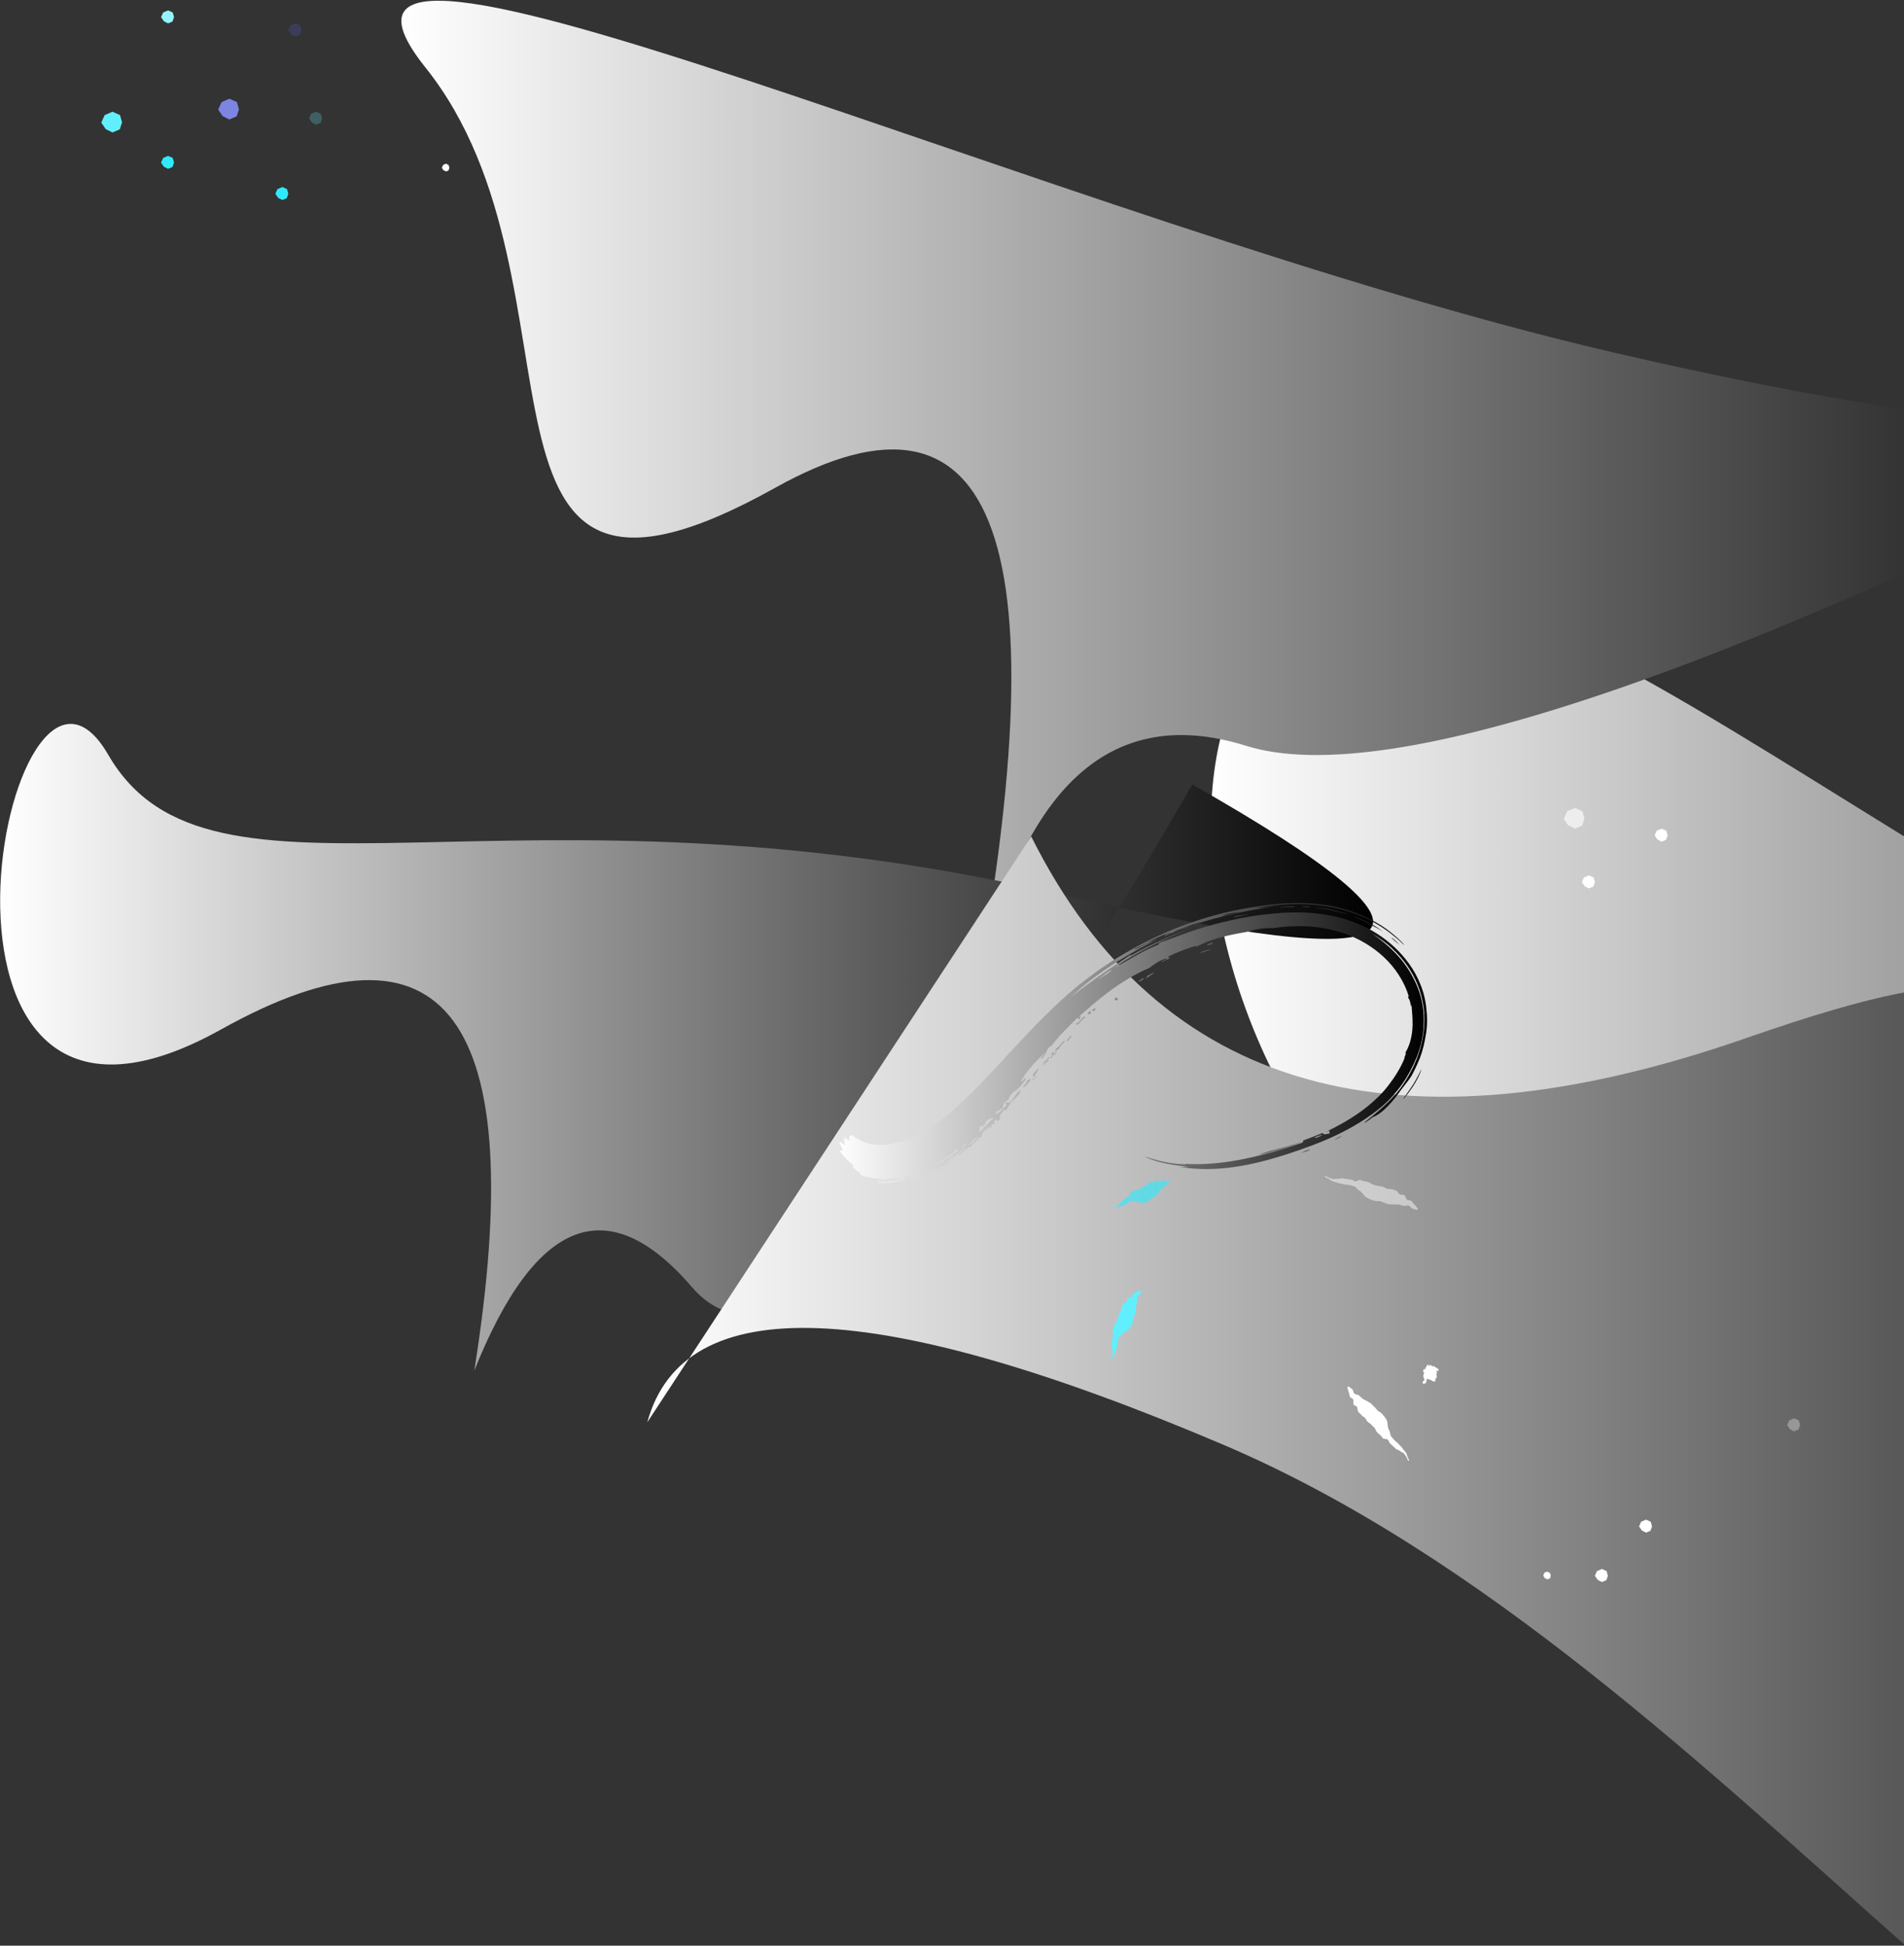 <?xml version="1.0" encoding="utf-8"?>
<!-- Generator: Adobe Illustrator 21.0.2, SVG Export Plug-In . SVG Version: 6.00 Build 0)  -->
<svg version="1.1" id="Calque_1" xmlns="http://www.w3.org/2000/svg" xmlns:xlink="http://www.w3.org/1999/xlink" x="0px" y="0px"
	 viewBox="0 0 733 749" style="enable-background:new 0 0 733 749;" xml:space="preserve">
<rect x="0" y="0" width="733" height="749" fill="#333333" stroke="none"/>
<style type="text/css">
	.st0{fill:url(#SVGID_1_);}
	.st1{fill:url(#SVGID_2_);}
	.st2{fill:url(#SVGID_3_);}
	.st3{fill:url(#SVGID_4_);}
	.st4{fill:url(#SVGID_5_);}
	.st5{fill:#535FD7;fill-opacity:0.24;}
	.st6{fill:#61EFFD;}
	.st7{fill:#7C85E1;}
	.st8{fill:#2FEAFC;}
	.st9{fill:#93F4FE;}
	.st10{fill:#61EFFD;fill-opacity:0.24;}
	.st11{fill:#FFFFFF;}
	.st12{fill:#FFFFFF;fill-opacity:0.32;}
	.st13{fill:#FFFFFF;fill-opacity:0.64;}
	.st14{fill:#2FEAFC;fill-opacity:0.64;}
	.st15{fill:#FFFFFF;fill-opacity:0.48;}
</style>
<g>
	<linearGradient id="SVGID_1_" gradientUnits="userSpaceOnUse" x1="466.178" y1="533.259" x2="1193.98" y2="533.259">
		<stop  offset="0" style="stop-color:#FFFFFF"/>
		<stop  offset="1" style="stop-color:#000000"/>
	</linearGradient>
	<path class="st0" d="M492.1,242c77-78,269.8,143.5,482.1,192.7c141.6,32.8,214.8,22.8,219.7-30L1120.7,841
		C994.8,694.7,904.2,623.2,848.8,626.4c-55.4,3.2-96.3,26.7-122.9,70.5c36.9-188.3,12.1-258.4-74.4-210.1
		C521.6,559.2,415.2,320,492.1,242z"/>
	<linearGradient id="SVGID_2_" gradientUnits="userSpaceOnUse" x1="154.499" y1="199.106" x2="879.555" y2="199.106">
		<stop  offset="0" style="stop-color:#FFFFFF"/>
		<stop  offset="1" style="stop-color:#000000"/>
	</linearGradient>
	<path class="st1" d="M163.8,26C96.6-58,408.9,86.5,621.2,135.7c141.6,32.8,227.7,37.5,258.3,14.2
		C668.3,258.6,535,304.4,479.7,287.1c-55.3-17.3-90.9,19.7-106.9,110.8c36.9-188.3,12.1-258.4-74.4-210.1
		C168.6,260.2,231,110,163.8,26L163.8,26z"/>
	<linearGradient id="SVGID_3_" gradientUnits="userSpaceOnUse" x1="6.757933e-02" y1="403.159" x2="528.635" y2="403.159">
		<stop  offset="0" style="stop-color:#FFFFFF"/>
		<stop  offset="1" style="stop-color:#000000"/>
	</linearGradient>
	<path class="st2" d="M41.7,290.6c39.2,67.7,153.9,4.4,366.2,53.6C549.5,377,566.5,363,459,302c-96,166.6-160.2,231.2-192.5,193.6
		c-32.3-37.6-60.3-26.9-83.9,32c21.6-135.8-10.9-179.6-97.5-131.3C-44.7,468.7,2.6,222.9,41.7,290.6L41.7,290.6z"/>
	<linearGradient id="SVGID_4_" gradientUnits="userSpaceOnUse" x1="249.201" y1="580.843" x2="987.029" y2="580.843">
		<stop  offset="0" style="stop-color:#FFFFFF"/>
		<stop  offset="1" style="stop-color:#000000"/>
	</linearGradient>
	<path class="st3" d="M912.1,829.5C822.8,893,671.4,641.4,470.8,556.1c-133.7-56.9-207.6-59.7-221.6-8.6L397,322
		c49.2,98.5,141,124.4,275.3,77.6c201.5-70.2,2.9,70.2,185.5,98.4C1040.4,526.2,1001.5,766.1,912.1,829.5z"/>
	<linearGradient id="SVGID_5_" gradientUnits="userSpaceOnUse" x1="322.49" y1="401.916" x2="548.873" y2="401.916">
		<stop  offset="0" style="stop-color:#FFFFFF"/>
		<stop  offset="1" style="stop-color:#000000"/>
	</linearGradient>
	<path class="st4" d="M397.5,416.1c-0.1-0.3,0.3-0.6,0.2-0.9c0.7-0.1,0.8-0.3,1.4-1.1C399.4,414.6,398.1,415,397.5,416.1z
		 M396.5,416.1c-0.8,0.6-1.5,2.6-2.8,2.4c1.2-1.3,1.7-1.8,1.6-2.5c0.5-0.2,0.8-0.1,1.6-1c-0.1,0.4-0.5,0.9-0.3,1.3
		C396.3,416.5,396.3,416.2,396.5,416.1L396.5,416.1z M404.8,407.3c-1.4,0.1,1.3-1.5,2-2.6c0,0.3-0.5,0.7-0.2,0.9
		C406,406,404.5,406.7,404.8,407.3L404.8,407.3z M519.7,352c-4.3-0.5-8.9-2.3-13.3-2.5c0.9-0.2,3.3,0.1,5.9,0.6
		C514.9,350.7,517.7,351.6,519.7,352L519.7,352z M356.4,450.7c-0.5,0.1-1,0.3-1-0.1c-2.6,0.7-3.2,1.5-5.7,2c0.2,0.4,0.6,0.7,1.6,0.6
		c0.8-0.6,2-1.7,3.5-1.4c0-0.3,0.1-0.6,0.7-0.9C355.5,451.1,356.3,450.9,356.4,450.7z M349.3,452.7c-2,0.2-1.1,1.4,0.1,0.7
		c0.1,0.2,0.2,0.4,1,0.2C350.4,453.1,349.2,453.2,349.3,452.7z M368.7,444.2c0.8-0.2,3-1.8,2.8-2.3c-0.3,0.4-1,0.8-1.6,1.2
		C369.2,443.5,368.6,443.9,368.7,444.2z M372.8,441c1.5-1,4.3-3.3,3.4-3.4C375.1,438.7,373.2,440,372.8,441z M368,442.3
		c-0.2,0.6-0.8,1.2-1.5,1.8c-0.4,0.3-0.8,0.6-1.3,0.9c-0.4,0.3-1,0.6-1.5,0.9c-1,0.6-2,1.1-2.7,1.6c-0.7,0.5-1.1,0.9-1,1.3
		c1.7-1.1,1.4-0.9,3.3-1.4c-0.7-0.8,1.3-0.9,1.6-1.8c0.5-0.3,0.5,0.1,0.9-0.1c1-0.9,0.6-1.2,2.6-1.9c0-0.5,0.6-0.9,1.3-1.3
		c0.7-0.5,1.5-1,2.1-1.6l-0.2-0.3c-0.2,0.1-0.4,0.2-0.4,0.1c-0.8,0.7-0.8,1.3-1.9,2.1C368.9,442.2,368,442.9,368,442.3L368,442.3z
		 M382.5,430.6c-0.3-0.4-1.1,0-1.5-0.1c-0.5,0.4-1,0.8-1.5,1.2c0.3,0.5-0.7,1.3-1.4,2c-0.3-0.3-1-0.1-0.6-0.8
		c-0.3,0.9-0.9,2.2,0.1,2c-0.8,0.2-0.6,0.7-1,1.2c0.5-0.1,3.7-2.8,1.3-1.4C380.1,433.2,380.6,431.9,382.5,430.6z M506.2,437.8
		c-0.1,0.7,2.8-0.7,2.9-1C507.8,437.2,508,437.1,506.2,437.8L506.2,437.8z M424.8,375.5l-2.3,1.5c0.3,0,1.6-0.8,2.9-1.6
		c1.3-0.8,2.5-1.7,2.6-2.1C426.2,374.3,425.4,374.9,424.8,375.5z M451.6,358.5c2.5-0.2,8.4-2.7,10.8-3.7c-1.8,0.5-3.6,1.1-5.4,1.8
		l-2.6,1C453.6,357.9,452.7,358.2,451.6,358.5L451.6,358.5z M475.9,351.3c-0.9,0.1-4.2,0.5-5.4,1.5c0.5-0.2,1.3-0.4,2.2-0.6l2.8-0.6
		C477.3,351.1,478.2,350.9,475.9,351.3L475.9,351.3z M457.5,449.2c-1.8-0.3-4.9-0.5-8.2-1.2c-1.6-0.3-3.3-0.7-4.8-1.2
		c-1.4-0.4-2.7-1-3.9-1.7c1.5,0.5,2.8,1,4.1,1.3c1.3,0.3,2.5,0.7,3.7,0.9c1.2,0.2,2.5,0.5,3.8,0.6c1.3,0.2,2.8,0.3,4.4,0.4
		c0-0.4-1.7-0.2-2.4-0.4c5,0.4,9.6,0.3,13.7-0.1c4.2-0.4,8-1,11.7-1.8c7.3-1.5,14-3.5,21.4-6c1.1-0.5,0.5-0.8,0.8-1
		c2.5-0.9,5-1.9,7.5-2.9c0,1,1.4,0.4,2.3,0.3c1-0.3-0.6-0.6,0.4-1c-0.2-0.3-1,0.1-1.9,0.5c4.7-2.3,10.7-5.4,16.4-10
		c2.8-2.3,5.7-5,8.1-8.2c2.4-3.1,4.6-6.6,6.1-10.3c-0.2-0.4,1-2.3,0.3-2.1c1.6-2.6,2.4-5.6,2.7-8.7c0.3-3.1,0-6.2-0.3-9.6
		c-0.4,1-0.2-1.6-1.2-2.8c-0.3-1,0-0.5,0.2-0.5c-1.8-6-5.4-11.3-9.7-15.3c-4.4-4.1-9.5-7-14.7-8.9c-5.2-1.8-10.4-2.7-15.1-2.9
		c-4.8-0.2-9.1,0.1-12.8,0.7c-3.1-0.1-6.4,0.3-10.4,1.5c-6.6,1.1-14,2.7-19.3,5.8c-0.2-0.2,0.2-0.4,0.6-0.6c-3,0.7-7.8,2.5-11.1,4.2
		c-0.8,0.3,0.6,0.2,0.3,0.8c-0.7,0.4-2.3,0.8-2.3,1.2c-1.8,0.1,1.9-0.9,1.1-1.2c-2.4,0.6-4.6,2.1-6.5,3.6
		c-5.2,2.2-10.5,5.4-15.1,8.8c-4.7,3.4-8.7,7.1-11.9,9.8c-0.2,0.8,1.5-0.7,0.6,0.2c-0.5,0.3-0.4,0.5-0.3,0.7
		c-1.1,0.8-0.2-0.5-1.1-0.2c-5,5-7.3,7.1-10.2,11.1c0.2-1.1-0.5,0.4-1,0.5c-0.7,1.3-0.8,2.5-2.6,4.2c-0.5-0.4,1.4-1.9,1.8-2.9
		c-3.6,3.5-6.9,6.6-9.7,11.5c0.8,0.3,1.4-1.7,2-1.1c-1.4,2.2-2.7,3.8-4.7,5.2c-0.1-0.2,0.5-0.6,0.3-0.8c0.1,0.3-2.8,3-2.2,3.7
		c-1.7,0.8-2.6,2.1-2.2,3.1c-0.9,0.5-2.1,1.5-2.7,1.4c-0.2,0.4,0.3,0.3-0.5,1.1c1.7-0.3,2.3-1.3,4.5-3.4c0.3-0.7-0.4-0.1-0.6-0.7
		c1.3-1,0.7,0.3,2-0.6c2-2.1,1.7-2.6,3.9-4.6c0.3,1.5-2.5,3.5-3.9,5.1c-0.2,0.6-1.5,2.4-1.4,2.4c-0.2,0.6-0.7,0.4-0.6-0.1
		c-2.5,2.5-2.1,3.2-2,4.1c-1,0.6-1.3,0.4-1.3-0.3c-0.5,0.6-1.2,1.2-1.8,1.8c-0.7,0.6-1.4,1.2-2,1.8c-1.2,1.2-2.2,2.4-1.9,3.4
		c-0.4,0.1-0.6-0.1-1.2,0.4c0,1.1-2.6,1.7-2.6,3.1c-1.7,0.2-3.5,2.5-4.9,3.5l-0.4-0.8c-0.9,0.6-1.8,1.3-2.7,2
		c-0.9,0.7-1.9,1.4-2.9,2c0.8,0.1,1.7-0.5,2.7-1.3c0.9-0.7,1.8-1.6,2.8-2.1c-2.1,2.1-5.1,4.2-8.1,5.9c-3.1,1.7-6.4,3.1-10.5,4.2
		l3.4-1.3c1.1-0.5,2.2-0.9,3.2-1.4c1-0.5,2.1-0.9,3.1-1.5c0.5-0.3,1-0.6,1.6-0.9l1.6-1c-1.2,0-1.9,1.3-3,1.1c-1.1,0.9-3.1,2-5.2,2.8
		c-1,0.4-2.1,0.7-3,0.9c-0.9,0.2-1.7,0.4-2.3,0.3c-1.5,1.2-6,1.8-11.1,1.8c-2-0.6,1.8-0.2,1.8-0.5c-0.1-0.6-2.8,0.2-2.2-0.6
		c2.6,0.3,2.5,0.1,3.3,0.7c0.1-0.8,1.5-0.1,1.7-0.8c1.1,0,1,0.3,1.1,0.5c0.4-0.5,0.5-1.1,2.5-0.8c-0.1-0.5-1.3-0.5-2.5-0.4
		c-1.2,0.1-2.5,0.3-2.7,0.6c-0.7-0.1-1.4-0.2-2.2-0.3c-0.8-0.1-1.5-0.2-2.3-0.3c-1.6-0.3-3.2-0.5-4.7-0.9c-1.3-0.5-1.1-0.9-0.8-1.3
		c-0.1,0.1-0.5,0-0.9-0.3c-0.5-0.3-0.9-0.6-1.3-1c-0.8-0.7-1.3-1.5-0.6-1.4c-0.8-0.6-1.3-1.2-1.9-1.7c-0.5-0.5-1-0.8-1.3-1.3
		c-0.7-0.8-1.5-1.6-2.3-3c1.5,1.1-0.2-0.5,1.4,0.3c0-0.6-1-2.2-1.4-3.2c0.4-0.7,1.6,1,2.3,1c-1.3-1.8,1,0.1-1.1-2.4
		c0.8,0.4,1.9,1.5,0.7-0.5c0.4-0.6,1.4,1.3,1.8,1.1c0.4-0.4-0.1-1.5,0.4-1.9c0.3-0.4,0.8,0.4,1-0.1l1.1,0.9c0.4,0.3,0.8,0.5,1.2,0.7
		c0.4,0.2,0.8,0.5,1.3,0.7l1.3,0.5c1.8,0.6,3.6,0.9,5.6,0.9c0.9,0.1,1.9-0.1,2.8-0.1c0.5,0,1-0.1,1.4-0.2c0.5-0.1,1-0.1,1.4-0.3
		c1.9-0.3,3.8-1,5.7-1.6c2.9-1.1,5.7-2.6,8.3-4.3l1-0.7l1-0.8l2-1.5c1.3-1,2.6-2.2,3.9-3.2c5.2-4.5,10.1-9.5,15-14.7
		c6-6.3,12.8-14,19.6-20.8c5.8-5.8,11.3-10.9,17.1-15.3c5.6-4.3,11.4-8.2,17.6-11.6c6.1-3.4,12.7-6.6,20.2-9.4
		c7.5-2.8,16-5.3,26.1-6.9c8.1-1.3,17.5-2.4,27.7-1c2.5,0.3,5.1,0.8,7.6,1.5c1.3,0.3,2.5,0.7,3.8,1.2c1.3,0.5,2.6,0.9,3.8,1.5
		c2.5,1.1,4.8,2.4,7.1,3.8c2.2,1.4,4.3,3.1,6.2,4.8c1.8,1.6,2.5,2.5,2.6,2.7c0.2,0.2-0.3-0.2-0.9-0.8c-0.7-0.7-1.6-1.5-2.5-2.2
		l-2.1-1.7c-4.1-3.1-8.4-5.4-12.9-7.1c-4.4-1.7-8.8-2.7-13.1-3.3c-8.6-1.2-16.9-0.7-25.4,0.8c2,0,5.9-0.5,8.5-0.8
		c-3.7,0.5-7.4,1.1-11,1.8c-1.9,0.4-3.8,0.7-5.6,1.2c-1.9,0.4-3.8,0.9-5.7,1.3c-7.6,1.9-15.1,4.4-21.6,7.3c0.3-0.7,1.3-0.7,2.8-1.5
		c-5.3,1.5-8.8,3.9-14.7,6.7c0.9-0.1,1.9-0.5,3-1.2c1.1-0.6,2.4-1.5,4.2-2c0.6-0.2,1.3-0.7,1.5-0.5l-1.4,0.6
		c-5.8,3.1-11.7,6.4-17.1,10.1c-5.4,3.6-10.5,7.6-14.7,11.7c3.3-2.8,7.1-5.5,11-8.3c4-2.8,8.2-5.5,12.4-8.4
		c-0.1,0.2-0.3,0.5,0.2,0.3c7.8-4.4,15.6-7.7,23.1-10.5c-10,4-20.1,8.7-29.8,15.3c5-2.5,10.1-6.1,16.8-8.8c0.8-0.3,0.6-0.5,0.5-0.8
		c4.9-1.6,9.6-3.6,14.3-5.1c4.4-1.4,8.8-2.6,13.3-3.6c4.5-1,8.8-1.8,13.4-2.3c9-1.1,18.6-1.3,28.5,1.2c2.5,0.6,4.9,1.5,7.4,2.5
		c2.5,1,4.9,2.3,7.1,3.7c4.6,2.9,8.8,6.7,12.3,11.5c1.8,2.5,3.3,5.2,4.4,8c1.2,2.9,2,6.1,2.3,9.3c0.4,3.2,0.4,6.5-0.1,9.6
		c-0.5,3.2-1.2,6.3-2.3,9.3c-0.8,2-1.6,3.8-2.9,6.3c-0.3,0.5-0.5,1-0.9,1.5c-0.3,0.5-0.7,0.9-1,1.4c-0.7,0.9-1.4,1.8-2.1,2.7
		c-1.7,2.3-3.4,4.7-5.4,6.7c-1.9,2-3.9,3.6-6,4.4c-1.2,1.1-4.2,2.9-2.9,1.8c2.7-2.1,5.2-4.2,7.5-6.3c2.4-2.2,4.4-4.4,6.1-6.6
		c3.4-4.7,6.1-9.9,7.7-15.5c0.8-2.8,1.3-5.8,1.5-8.8c0.2-3,0-6.1-0.6-9c-1.1-6-3.9-11.5-7.4-15.9c-1.7-2.1-3.6-4.1-5.7-5.9
		c-2-1.7-4.2-3.2-6.4-4.5c3.7,2.5,7.2,5.4,10.2,8.8c1.6,1.7,2.9,3.6,4.2,5.6c1.2,2,2.3,4.1,3.2,6.4c1.8,4.5,2.5,9.4,2.3,13.9
		c-0.1,4.3-1,8.6-2.6,12.6c-1.4,3.5-3.3,7.2-5.6,10.5c-2.3,3.3-5,6.2-7.5,8.4c-5.6,4.8-11.9,8.5-18.2,11.5c-6.3,3-12.7,5.2-19,7.3
		c-6.3,2-12.9,3.8-19.8,4.8c-6.9,1-14.1,1.2-21.3,0C455.4,449.2,456.7,449.3,457.5,449.2L457.5,449.2z M382.2,432.2
		c0.5-0.5,1.2,0.3,0.1,0.8c0-0.2,0.2-0.4,0.1-0.5c-1.6,0.8,0.1,0.9-1.2,1.6c0.3-1.1-0.8,0.6-1.9,1.3
		C380.2,434.1,381.4,433.1,382.2,432.2L382.2,432.2z M397.8,413.3c0.6-0.2,1-1.2,2.1-2c-0.4,1.3-1.5,2.1-1.6,3
		C397.4,414.8,397.8,413.6,397.8,413.3z M402.7,408.8c0.2-0.2,0.3-0.2,0.4-0.1c0.2-0.6-0.2-1.4,0.8-1.8c0.3,0.3-1,1.2-0.2,1.4
		C403.3,408.9,402.9,409.1,402.7,408.8L402.7,408.8z M401.8,410c-0.7,0.4,0.5-1.9,1.1-2C403.2,408.4,402,409.4,401.8,410z
		 M405.5,404.9l0.4,0.4c-0.5,0.4-1.2,1.4-1.3,0.7C405.1,405.6,405,405.4,405.5,404.9L405.5,404.9z M411.8,398.9
		c0.3-0.2,0.4,0.1,0.8-0.2c-0.1,0.6-1.5,1.5-1.5,2.1c-1,0.3,0.2-1.3,1-1.6L411.8,398.9L411.8,398.9z M410.1,400.9
		c-0.6,0.3-2.6,2.3-2.3,2.8c-0.7,0.1-0.8,0.3-1.4,1.1c-0.5-0.2,0.3-0.8,0-1C408.2,402.9,409,400.4,410.1,400.9L410.1,400.9z
		 M429.2,384.3c1.1-0.9,0.8,0.4,1.3,0.6C429.5,385.5,428.9,384.7,429.2,384.3z M440.5,376.5c-0.3,0.5-1.1,1-2.1,1.5
		C438.4,377.5,440,376.5,440.5,376.5z M417.7,391.3c-0.1,0.2-0.1,0.5,0,0.6c-1-0.2-3.1,3.9-3.4,2.1c0.8-0.1,1.3-0.7,1.8-1.4
		C416.6,392.1,417.1,391.4,417.7,391.3L417.7,391.3z M444.3,374.4c-0.6,0.7-2.4,1.6-3.5,2.7c0.4-0.5,0.9-1,0.9-1.5
		C443.1,375.2,443.5,374.4,444.3,374.4z M420.6,388.6c0.3-0.1,0.6-0.2,1-0.5c0.5,0.2-0.4,0.7-0.2,1
		C420.9,389.3,420.3,389.1,420.6,388.6L420.6,388.6z M418.7,390.3c-0.3-0.3,1-0.9,1.3-1.3c0.1,0.4-0.4,0.8,0,1.1
		C419,390.8,419.1,390.1,418.7,390.3z M466.2,365.2c-0.3,0.8-3,1.1-4.1,1.8C462.7,365.9,464.3,366.1,466.2,365.2z M467,362.6
		c-0.2,0.2-0.3,0.5-0.2,0.8c-0.7,0.2-1.4,0.4-2.1,0.6C464.8,363.1,466.1,363.4,467,362.6L467,362.6z M484.6,444.6
		c3.2-1.5,9.4-2.4,16.2-5C497.7,441.1,489.8,443.3,484.6,444.6z M501,443.8c1.9-1,3.2-1.3,3.3-1.3
		C504.5,442.5,503.5,443.1,501,443.8z M513.5,438.9c1.6-1,2.9-1.6,3.1-1.6C516.8,437.2,516,437.8,513.5,438.9z M475.1,353.2
		c0.1-0.8,3.5-0.8,5-1.2c0.9,0-0.2,0.2-1.5,0.4C477.1,352.7,475.4,353,475.1,353.2L475.1,353.2z M498.6,349
		c-0.4,0.2-1.6,0.2-2.7,0.2c-1.1,0-2.3,0-2.7,0.3c-0.5-0.3,0.7-0.4,2.1-0.5C496.7,348.9,498.3,348.9,498.6,349z M501.2,348.7
		c0.4,0,0.4,0.1,0.4,0.2C508,349,501.6,349.8,501.2,348.7z M538.9,363.8c-1.9-1.5-3.1-2.6-3.2-2.8
		C535.6,360.8,536.6,361.4,538.9,363.8z M532.4,358.6c-0.7-0.5-1.6-1-2.6-1.5c-1-0.5-2.1-1.1-3.2-1.6c-2.2-1.1-4.4-2-5.5-2.9
		c2,0.8,4.3,1.8,6.4,2.9C529.4,356.5,531.3,357.7,532.4,358.6z M540.8,422.2c-1.1,1.5-0.8,1.2,0,0.3c0.8-0.9,2-2.6,2.7-3.6
		c1.9-2.7,3.6-6.3,3.7-7.3c-0.4,0.8-0.8,1.7-1.3,2.6c-0.5,0.9-1,1.9-1.6,2.9C543.2,418.8,542,420.5,540.8,422.2L540.8,422.2z"/>
	<path class="st5" d="M113.7,9l1.8,0.8l0.5,1.8l-0.6,1.7l-1.7,0.7l-1.6-0.8l-1.1-1.6l0.8-1.8L113.7,9z"/>
	<path class="st6" d="M43.3,43l2.9,1.3l0.8,2.8l-0.9,2.7L43.3,51l-2.6-1.3L39,47.2l1.3-2.9L43.3,43z"/>
	<path class="st7" d="M88.3,38l2.9,1.3l0.8,2.8l-0.9,2.7L88.3,46l-2.6-1.3L84,42.2l1.3-2.9L88.3,38z"/>
	<path class="st8" d="M108.7,72l1.8,0.8l0.5,1.8l-0.6,1.7l-1.7,0.7l-1.6-0.8l-1.1-1.6l0.8-1.8L108.7,72z M64.7,60l1.8,0.8l0.5,1.8
		l-0.6,1.7L64.7,65l-1.6-0.8L62,62.6l0.8-1.8L64.7,60z"/>
	<path class="st9" d="M64.7,4l1.8,0.8L67,6.6l-0.6,1.7L64.7,9l-1.6-0.8L62,6.6l0.8-1.8L64.7,4z"/>
	<path class="st10" d="M121.7,43l1.8,0.8l0.5,1.8l-0.6,1.7l-1.7,0.7l-1.6-0.8l-1.1-1.6l0.8-1.8L121.7,43z"/>
	<path class="st11" d="M171.6,63l1.1,0.5l0.3,1.1l-0.3,1l-1,0.4l-1-0.5l-0.6-0.9l0.5-1.1L171.6,63z M616.7,604l1.8,0.8l0.5,1.8
		l-0.6,1.7l-1.7,0.7l-1.6-0.8l-1.1-1.6l0.8-1.8L616.7,604z"/>
	<path class="st12" d="M690.7,546l1.8,0.8l0.5,1.8l-0.6,1.7l-1.7,0.7l-1.6-0.8l-1.1-1.6l0.8-1.8L690.7,546z"/>
	<path class="st11" d="M633.7,585l1.8,0.8l0.5,1.8l-0.6,1.7l-1.7,0.7l-1.6-0.8l-1.1-1.6l0.8-1.8L633.7,585z"/>
	<path class="st13" d="M606.3,311l2.9,1.3l0.8,2.8l-0.9,2.7l-2.8,1.2l-2.6-1.3l-1.7-2.5l1.3-2.9L606.3,311z"/>
	<path class="st11" d="M639.7,319l1.8,0.8l0.5,1.8l-0.6,1.7l-1.7,0.7l-1.6-0.8l-1.1-1.6l0.8-1.8L639.7,319z M611.7,337l1.8,0.8
		l0.5,1.8l-0.6,1.7l-1.7,0.7l-1.6-0.8l-1.1-1.6l0.8-1.8L611.7,337z M595.6,605l1.1,0.5l0.3,1.1l-0.3,1l-1,0.4l-1-0.5l-0.6-1l0.5-1.1
		L595.6,605z"/>
	<path class="st6" d="M427.4,523.1c0.2-0.4,0.5-0.7,0.6-1.1c0.1-0.4,0.3-0.8,0.4-1.2c0.1-0.4-0.3-1-0.2-1.4c0.1-0.4-0.3-1-0.3-1.5
		c0-0.4,0.2-0.8,0.2-1.3c0-0.4,0.1-0.9,0.1-1.3c0-0.4,0.6-0.7,0.6-1.1c0-0.4-0.6-1.2-0.6-1.6c0-0.4,0.4-0.7,0.5-1.2
		c0.1-0.5,0.2-1,0.3-1.4c0.2-0.5,0.7-0.7,0.9-1.2c0.2-0.4,0.3-0.9,0.5-1.4c0.2-0.4,0.1-1,0.3-1.5c0.1-0.5,0.6-0.8,0.8-1.2
		c0.2-0.4,0-1,0.3-1.4c0.2-0.4,0.3-0.9,0.5-1.3c0.3-0.4,1.1-0.5,1.4-0.9c0.3-0.3-0.1-1,0.3-1.3c0.3-0.3,1.3-0.3,1.7-0.5
		c0.4-0.3,0.1-0.9,0.4-1.2c0.4-0.3,1-0.4,1.4-0.7c0.4-0.3,1-0.4,1.4-0.7c0.1-0.1,0.7,0.2,0.6,0.3c-0.3,0.4-0.3,0.9-0.5,1.3
		c-0.2,0.4-1,0.5-1.2,1c-0.2,0.4,0.2,1.1,0.1,1.6c-0.1,0.5-0.4,0.8-0.5,1.3c-0.1,0.5,0,1-0.1,1.5c-0.1,0.5,0,1-0.1,1.5
		c-0.1,0.5-0.4,0.8-0.5,1.3c-0.1,0.5-0.4,0.8-0.6,1.2c-0.1,0.4,0.1,1.1-0.1,1.5c-0.2,0.4-0.3,0.9-0.6,1.3c-0.3,0.4-0.5,0.8-0.8,1.2
		s-1,0.6-1.5,0.9c-0.5,0.3-0.8,0.7-1.1,1.1c-0.3,0.4-1,0.6-1.2,1c-0.2,0.4-0.3,0.9-0.4,1.4c-0.1,0.5-0.1,1-0.2,1.5
		c-0.1,0.4-0.2,0.8-0.3,1.2c-0.1,0.4-0.2,0.8-0.3,1.2c-0.1,0.4-0.2,0.8-0.4,1.2s-0.6,0.7-0.8,1c-0.2,0.4-0.4,0.7-0.7,1.1
		C427.7,523.2,427.4,523.1,427.4,523.1"/>
	<path class="st14" d="M428.3,464.5c0.3,0,0.7,0.1,1.1,0c0.3-0.1,0.7-0.1,1-0.3c0.3-0.2,0.5-0.8,0.8-1c0.3-0.2,0.5-0.8,0.8-1.1
		c0.3-0.2,0.6-0.3,0.9-0.6c0.3-0.2,0.6-0.4,0.8-0.7c0.3-0.3,0.7,0.1,1-0.2c0.3-0.3,0.3-1.2,0.5-1.5c0.3-0.2,0.7-0.1,0.9-0.4
		c0.3-0.2,0.6-0.5,1-0.6c0.3-0.2,0.8,0,1.2-0.1c0.3-0.1,0.6-0.4,1-0.6c0.3-0.2,0.6-0.6,0.9-0.8c0.3-0.2,0.8-0.1,1.1-0.3
		c0.3-0.2,0.5-0.7,0.8-0.8c0.3-0.1,0.6-0.5,0.9-0.6c0.4-0.1,1,0.4,1.4,0.3c0.3-0.1,0.4-0.7,0.7-0.8c0.4,0,1.1,0.6,1.5,0.6
		s0.4-0.7,0.8-0.7c0.4,0,1,0.3,1.3,0.3c0.4,0,1,0.3,1.3,0.2c0.1,0,0.5,0.6,0.4,0.6c-0.4,0.1-0.6,0.6-0.9,0.8c-0.3,0.2-1-0.2-1.3,0.1
		s-0.3,1-0.6,1.3c-0.3,0.3-0.7,0.4-1,0.7c-0.3,0.3-0.5,0.8-0.8,1.1c-0.3,0.3-0.5,0.7-0.8,1c-0.3,0.3-0.7,0.3-1,0.6
		c-0.3,0.3-0.7,0.3-1.1,0.5c-0.3,0.2-0.5,0.8-0.9,1c-0.4,0.2-0.7,0.4-1.1,0.5c-0.4,0.1-0.8,0.2-1.2,0.2c-0.4,0-1-0.3-1.5-0.5
		c-0.5-0.2-0.9-0.1-1.3-0.1c-0.4,0-1-0.4-1.3-0.3c-0.4,0.1-0.7,0.3-1.1,0.5c-0.3,0.2-0.6,0.5-1,0.7c-0.3,0.2-0.6,0.3-1,0.5
		c-0.3,0.2-0.6,0.3-1,0.4c-0.3,0.1-0.7,0.3-1,0.3c-0.4,0.1-0.7-0.1-1.1-0.1c-0.4,0-0.7,0.1-1.1,0
		C428.3,464.9,428.3,464.5,428.3,464.5"/>
	<path class="st15" d="M510.2,452.6c0.5,0.2,0.9,0.6,1.5,0.8c0.5,0.2,1,0.4,1.6,0.5c0.5,0.1,1.2-0.2,1.8-0.1
		c0.6,0.1,1.3-0.3,1.8-0.2c0.6,0.1,1.1,0.2,1.6,0.3c0.6,0,1.1,0.2,1.7,0.2c0.6,0,0.9,0.6,1.5,0.7c0.6,0,1.4-0.6,1.9-0.6
		c0.6,0.1,1,0.5,1.5,0.5c0.6,0.1,1.2,0.2,1.8,0.4c0.6,0.2,1.1,0.7,1.6,0.9c0.6,0.2,1.2,0.3,1.8,0.5s1.3,0.1,1.9,0.3
		c0.6,0.1,1.1,0.6,1.7,0.8c0.6,0.2,1.3,0,1.8,0.2c0.6,0.2,1.2,0.3,1.8,0.5c0.5,0.3,0.9,1.2,1.4,1.5c0.5,0.3,1.2-0.1,1.7,0.3
		c0.5,0.3,0.7,1.4,1.1,1.8c0.5,0.4,1.2,0,1.6,0.4c0.5,0.4,0.8,1.1,1.2,1.4c0.5,0.4,0.8,1.1,1.3,1.4c0.1,0.1-0.1,0.8-0.2,0.7
		c-0.5-0.3-1.2-0.2-1.8-0.5c-0.6-0.2-0.9-1-1.5-1.2c-0.6-0.2-1.4,0.3-2,0.1c-0.6-0.1-1.2-0.4-1.8-0.5c-0.6-0.1-1.3,0-1.9,0
		c-0.6-0.1-1.3,0-1.9-0.1c-0.6-0.1-1.1-0.4-1.8-0.6s-1.1-0.5-1.7-0.6c-0.6-0.1-1.3,0.1-1.9-0.1c-0.6-0.2-1.2-0.3-1.8-0.6
		c-0.6-0.3-1.1-0.5-1.7-0.9s-0.9-1.1-1.4-1.6c-0.5-0.5-1-0.8-1.5-1.2c-0.5-0.3-0.9-1.1-1.5-1.3c-0.6-0.2-1.2-0.3-1.8-0.5
		c-0.6-0.1-1.3-0.1-1.9-0.2c-0.5-0.1-1.1-0.3-1.6-0.4s-1.1-0.2-1.6-0.4c-0.5-0.2-1.1-0.3-1.6-0.5c-0.5-0.2-0.9-0.6-1.4-0.9
		c-0.5-0.3-1-0.5-1.5-0.8C510.1,452.9,510.2,452.5,510.2,452.6"/>
	<path class="st11" d="M542.1,562.3c-0.3-0.5-0.4-1-0.7-1.5c-0.3-0.4-0.6-0.9-0.9-1.3c-0.4-0.4-1.1-0.5-1.5-0.9
		c-0.4-0.4-1.2-0.5-1.6-0.8c-0.4-0.4-0.7-0.8-1.1-1.1c-0.4-0.3-0.8-0.7-1.2-1.1c-0.4-0.3-0.4-1-0.8-1.4c-0.4-0.3-1.5-0.2-1.9-0.5
		c-0.4-0.3-0.5-0.9-1-1.2c-0.5-0.4-0.9-0.8-1.3-1.2c-0.4-0.4-0.5-1.1-0.9-1.6c-0.4-0.5-0.9-0.8-1.3-1.3c-0.4-0.5-1-0.7-1.4-1.1
		c-0.4-0.4-0.6-1-1-1.5c-0.4-0.4-1.1-0.6-1.4-1.1c-0.4-0.5-0.9-0.8-1.2-1.2c-0.3-0.5-0.2-1.4-0.5-1.9c-0.3-0.5-1.1-0.5-1.3-0.9
		c-0.2-0.5,0.1-1.5-0.2-2c-0.2-0.5-1-0.5-1.2-1c-0.2-0.5-0.2-1.3-0.5-1.8c-0.2-0.5-0.2-1.3-0.5-1.7c-0.1-0.1,0.4-0.6,0.5-0.5
		c0.4,0.5,1,0.7,1.4,1.1c0.4,0.4,0.4,1.3,0.8,1.7c0.5,0.4,1.3,0.3,1.8,0.7c0.5,0.4,0.8,0.8,1.3,1.2c0.5,0.4,1.2,0.6,1.7,0.9
		c0.5,0.4,1.1,0.6,1.6,1c0.5,0.4,0.8,0.9,1.3,1.3c0.5,0.4,0.8,0.9,1.2,1.4c0.4,0.4,1.2,0.6,1.6,1.1c0.4,0.5,0.8,0.9,1.2,1.4
		c0.3,0.5,0.7,1,0.9,1.6c0.2,0.6,0.2,1.4,0.3,2.1c0.1,0.7,0.4,1.2,0.7,1.8c0.2,0.6,0.2,1.4,0.5,1.9c0.4,0.5,0.8,0.9,1.2,1.4
		c0.4,0.4,1,0.8,1.4,1.2c0.4,0.4,0.7,0.8,1.1,1.2c0.4,0.4,0.7,0.8,1.1,1.3c0.3,0.4,0.7,0.9,1,1.3c0.3,0.5,0.4,1.1,0.6,1.6
		c0.2,0.5,0.5,1,0.6,1.5C542.5,562.2,542.2,562.4,542.1,562.3 M547.8,531.6c0.1,0,0.3,0,0.4,0c0.1-0.1,0.2-0.1,0.2-0.2
		c0-0.1-0.2-0.6-0.2-0.8c0-0.2-0.3-0.7-0.3-0.8c0-0.2,0.1-0.2,0.1-0.4s0-0.3,0-0.5c0-0.2,0.4,0.1,0.3-0.1c0-0.2-0.5-1-0.5-1.1
		c0-0.2,0.2-0.1,0.2-0.2c0-0.2,0.1-0.3,0.1-0.4c0.1-0.1,0.4,0.1,0.5,0c0.1-0.1,0.1-0.3,0.2-0.4c0.1-0.1,0-0.4,0.1-0.5
		c0.1-0.1,0.3,0,0.4-0.1c0.1-0.1-0.1-0.5,0-0.5c0.1-0.1,0.1-0.3,0.2-0.3c0.1,0,0.7,0.5,0.9,0.5c0.2,0-0.1-0.5,0.1-0.5
		c0.2,0.1,0.9,0.7,1.1,0.8c0.2,0.1-0.1-0.4,0.2-0.3c0.2,0.1,0.6,0.4,0.8,0.5c0.2,0.1,0.6,0.4,0.8,0.5c0.1,0,0.5,0.5,0.5,0.6
		c-0.2,0-0.1,0.3-0.2,0.4c-0.1,0.1-0.6-0.3-0.7-0.2c-0.1,0.1,0.3,0.7,0.2,0.9c0,0.2-0.2,0.2-0.2,0.4c0,0.2,0.1,0.5,0.1,0.7
		c0,0.2,0.1,0.5,0,0.6c0,0.2-0.2,0.1-0.2,0.3c0,0.2-0.2,0.1-0.3,0.3c-0.1,0.1,0.1,0.6,0,0.7c-0.1,0.1-0.1,0.2-0.3,0.3
		c-0.1,0-0.3,0.1-0.5,0c-0.2-0.1-0.6-0.4-0.9-0.5c-0.3-0.2-0.5-0.2-0.7-0.2c-0.2,0-0.6-0.4-0.8-0.3c-0.1,0.1-0.1,0.2-0.2,0.4
		c-0.1,0.1,0,0.4,0,0.6c0,0.1-0.1,0.2-0.2,0.3s-0.1,0.3-0.2,0.3c-0.1,0.1-0.1,0.2-0.2,0.3c-0.1,0-0.3-0.1-0.5-0.1
		c-0.2,0-0.2,0.1-0.5,0C547.9,531.8,547.8,531.7,547.8,531.6"/>
</g>
</svg>
